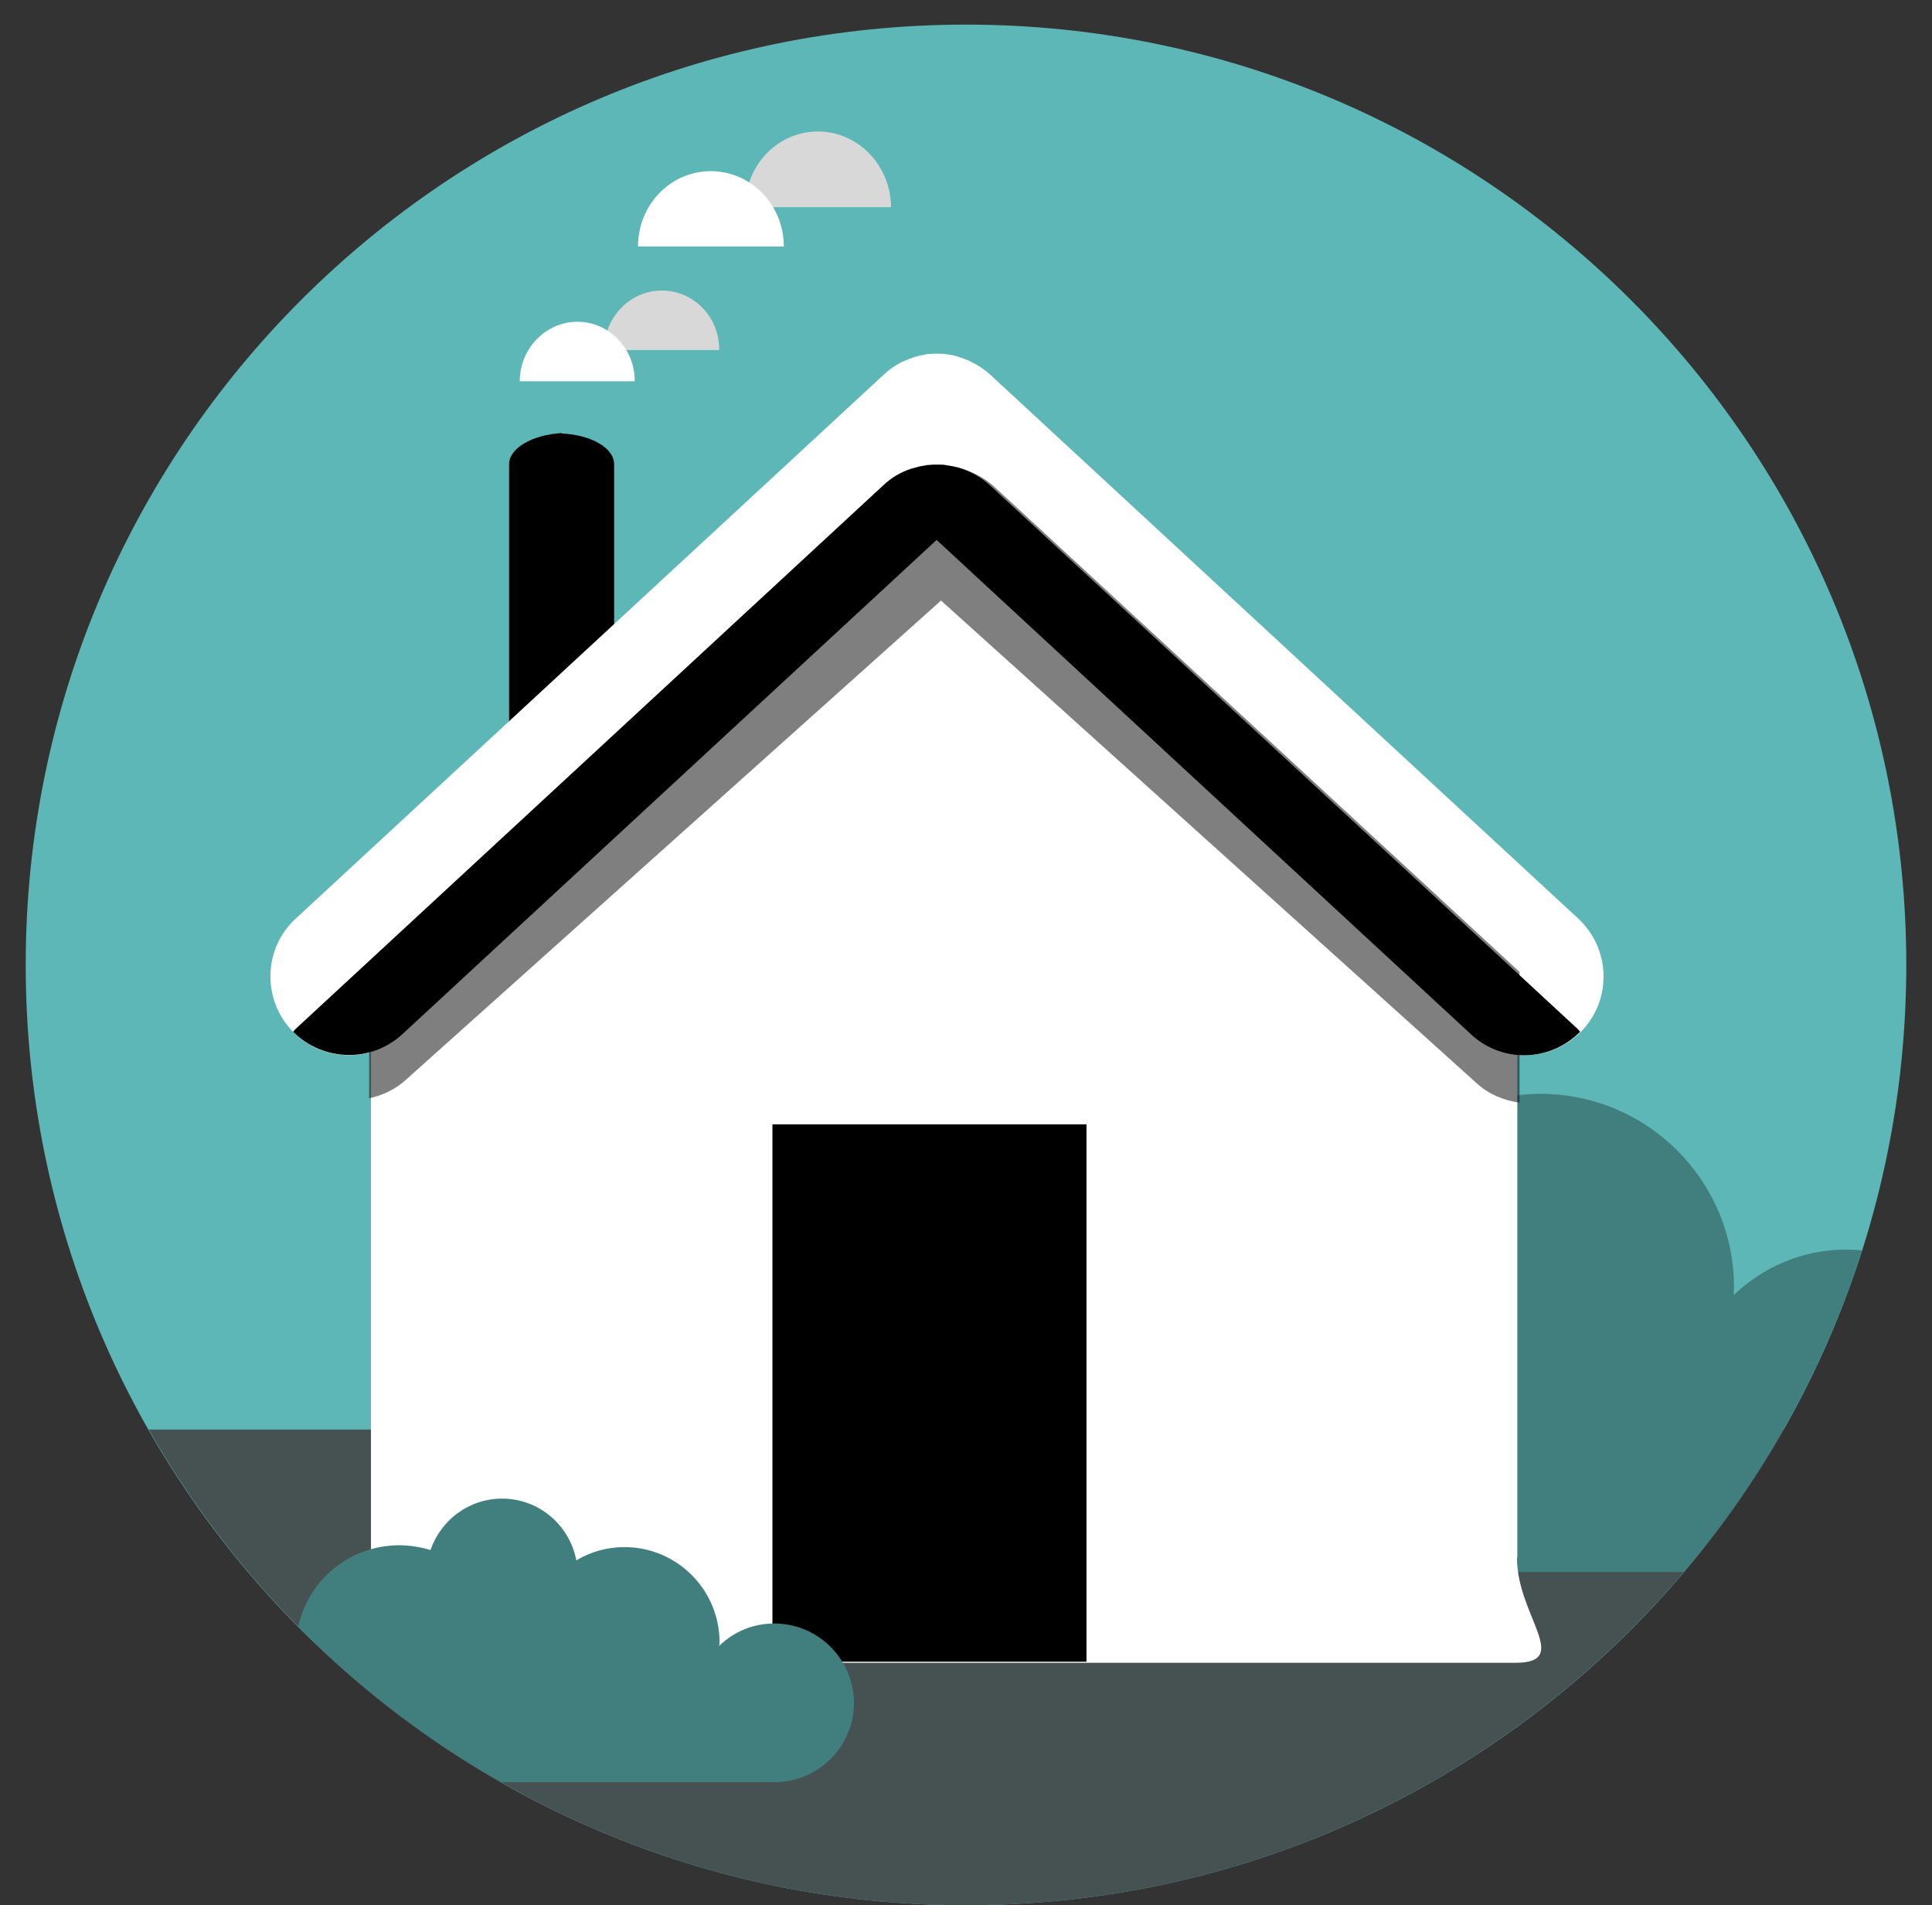 <?xml version="1.0" encoding="utf-8"?>
<!-- Generator: Adobe Illustrator 21.1.0, SVG Export Plug-In . SVG Version: 6.00 Build 0)  -->
<!DOCTYPE svg PUBLIC "-//W3C//DTD SVG 1.1//EN" "http://www.w3.org/Graphics/SVG/1.1/DTD/svg11.dtd">
<svg version="1.1" id="Layer_1" xmlns="http://www.w3.org/2000/svg" xmlns:xlink="http://www.w3.org/1999/xlink" x="0px" y="0px"
	 viewBox="0 0 526 518.7" style="enable-background:new 0 0 526 518.7;" xml:space="preserve">
<rect x="0" y="0" width="526" height="518.7" fill="#333333" stroke="none"/>
<style type="text/css">
	.st0{fill:#5EB7B7;}
	.st1{fill:#465151;}
	.st2{fill:#417F7E;}
	.st3{fill:#FFFFFF;}
	.st4{fill:#D8D8D8;}
	.st5{opacity:0.5;enable-background:new    ;}
</style>
<g>
	<path id="bg_54_" class="st0" d="M519,262.7c0,141.4-114.6,256-256,256S7,404.1,7,262.7s114.6-256,256-256S519,121.3,519,262.7z"/>
	<path class="st1" d="M40.5,389.2c44,77.3,127.1,129.5,222.5,129.5s178.5-52.2,222.6-129.5H40.5z"/>
	<path class="st2" d="M458.4,428c21.5-25.4,38.2-55.1,48.6-87.6c-1.4-0.1-2.9-0.2-4.4-0.2c-11.9,0-22.7,4.8-30.6,12.4
		c0-0.7,0.1-1.4,0.1-2.1c0-29.1-23.6-52.7-52.7-52.7c-9.7,0-18.8,2.7-26.6,7.2c-3.6-19.4-20.6-34.1-41.1-34.1
		c-18.4,0-34,11.9-39.6,28.5c-5.4-1.7-11.2-2.6-17.2-2.6c-27.4,0-50.3,19.3-56,45c33.2,33.6,71,62.6,112.4,86.2L458.4,428L458.4,428
		z"/>
	<path d="M152.9,117.9c-8,0.5-14.3,4.1-14.3,8.5v74.3c0,4.4,6.3,8.1,14.3,8.5V117.9z"/>
	<path d="M152.6,208c8.2-0.3,14.6-4,14.6-8.4v-73.2c0-4.5-6.4-8.1-14.6-8.4V208z"/>
	<path class="st3" d="M413,424.1c0,15.8,15.2,28.6-0.5,28.6H100.3c-15.8,0,0.7-12.8,0.7-28.6V277.8C101,262,237.3,130,253.1,130
		l75,52.8c15.8,0,85,79.2,85,94.9v146.4H413z"/>
	<g>
		<path class="st4" d="M180.2,79.1c-8.7,0-15.7,7.3-15.7,16.2h31.3C195.9,86.3,188.8,79.1,180.2,79.1z"/>
		<path class="st3" d="M157.2,87.6c-8.6,0-15.7,7.3-15.7,16.2h31.3C172.9,94.9,165.8,87.6,157.2,87.6z"/>
		<path class="st4" d="M222.7,35.8c-11,0-19.8,9.2-19.8,20.6h39.7C242.5,45,233.6,35.8,222.7,35.8z"/>
		<path class="st3" d="M193.5,46.6c-11,0-19.8,9.2-19.8,20.5h39.7C213.4,55.8,204.5,46.6,193.5,46.6z"/>
	</g>
	<path class="st3" d="M429.7,250.1l-160-148c-2.3-2.1-4.9-3.6-7.7-4.6l0,0c-0.6-0.2-1.3-0.4-1.9-0.6c-0.1,0-0.2,0-0.3-0.1
		c-0.6-0.1-1.1-0.2-1.7-0.3c-0.2,0-0.4,0-0.6-0.1c-0.5,0-0.9-0.1-1.4-0.1c-0.3,0-0.7,0-1,0s-0.7,0-1,0c-0.5,0-0.9,0.1-1.4,0.1
		c-0.2,0-0.4,0-0.6,0.1c-0.6,0.1-1.1,0.2-1.7,0.3c-0.1,0-0.2,0-0.3,0.1c-0.7,0.2-1.3,0.3-1.9,0.6l0,0c-2.8,0.9-5.4,2.4-7.7,4.6
		l-160,148c-8.7,8-9.2,21.6-1.2,30.3c8,8.7,21.6,9.2,30.3,1.2L255.1,147l145.5,134.6c8.7,8,22.2,7.5,30.3-1.2
		C438.9,271.7,438.4,258.2,429.7,250.1z"/>
	<rect x="210.3" y="306.1" width="85.5" height="146.3"/>
	<path class="st5" d="M413.7,264.6l-142.9-132c-2.3-2.1-4.9-3.6-7.7-4.6l0,0c-0.6-0.2-1.3-0.4-1.9-0.6c-0.1,0-0.2,0-0.3-0.1
		c-0.6-0.1-1.1-0.2-1.7-0.3c-0.2,0-0.4,0-0.6-0.1c-0.5-0.1-0.9-0.1-1.4-0.1c-0.3,0-0.7,0-1,0c-0.3,0-0.7,0-1,0
		c-0.5,0-0.9,0.1-1.4,0.1c-0.2,0-0.4,0-0.6,0.1c-0.6,0.1-1.1,0.2-1.7,0.3c-0.1,0-0.2,0-0.3,0.1c-0.7,0.2-1.3,0.3-1.9,0.6l0,0
		c-2.8,0.9-5.4,2.4-7.7,4.6L100.5,263.1V299c3.7-0.8,7.2-2.4,10.2-5.2l145.5-130.3l145.6,131.2c3.4,3.2,7.6,4.9,11.9,5.5
		L413.7,264.6L413.7,264.6z"/>
	<path d="M109.5,281.6L255,147l145.5,134.6c8.5,7.9,21.6,7.5,29.7-0.7c-0.2-0.2-0.4-0.5-0.6-0.7l-160-148c-2.3-2.1-4.9-3.6-7.7-4.6
		l0,0c-0.6-0.2-1.3-0.4-1.9-0.5c-0.1,0-0.2,0-0.3-0.1c-0.6-0.1-1.1-0.2-1.7-0.3c-0.2,0-0.4,0-0.6-0.1c-0.5-0.1-0.9-0.1-1.4-0.1
		c-0.3,0-0.7,0-1,0s-0.7,0-1,0c-0.5,0-0.9,0.1-1.4,0.1c-0.2,0-0.4,0-0.6,0.1c-0.6,0.1-1.1,0.2-1.7,0.3c-0.1,0-0.2,0-0.3,0.1
		c-0.7,0.2-1.3,0.3-1.9,0.5l0,0c-2.8,0.9-5.4,2.4-7.7,4.6l-160,148c-0.2,0.2-0.4,0.5-0.6,0.7C87.9,289,101,289.4,109.5,281.6z"/>
	<path class="st2" d="M210.8,442c-5.9,0-11.1,2.3-15,6.1c0-0.3,0.1-0.7,0.1-1c0-14.3-11.6-25.9-25.9-25.9c-4.8,0-9.2,1.3-13.1,3.6
		c-1.8-9.5-10.1-16.8-20.2-16.8c-9.1,0-16.7,5.9-19.5,14c-2.7-0.8-5.5-1.3-8.5-1.3c-13.5,0-24.8,9.5-27.5,22.1
		c16.3,16.5,34.9,30.8,55.3,42.4h74.4c11.9,0,21.6-9.7,21.6-21.6C232.4,451.7,222.8,442,210.8,442z"/>
</g>
</svg>
